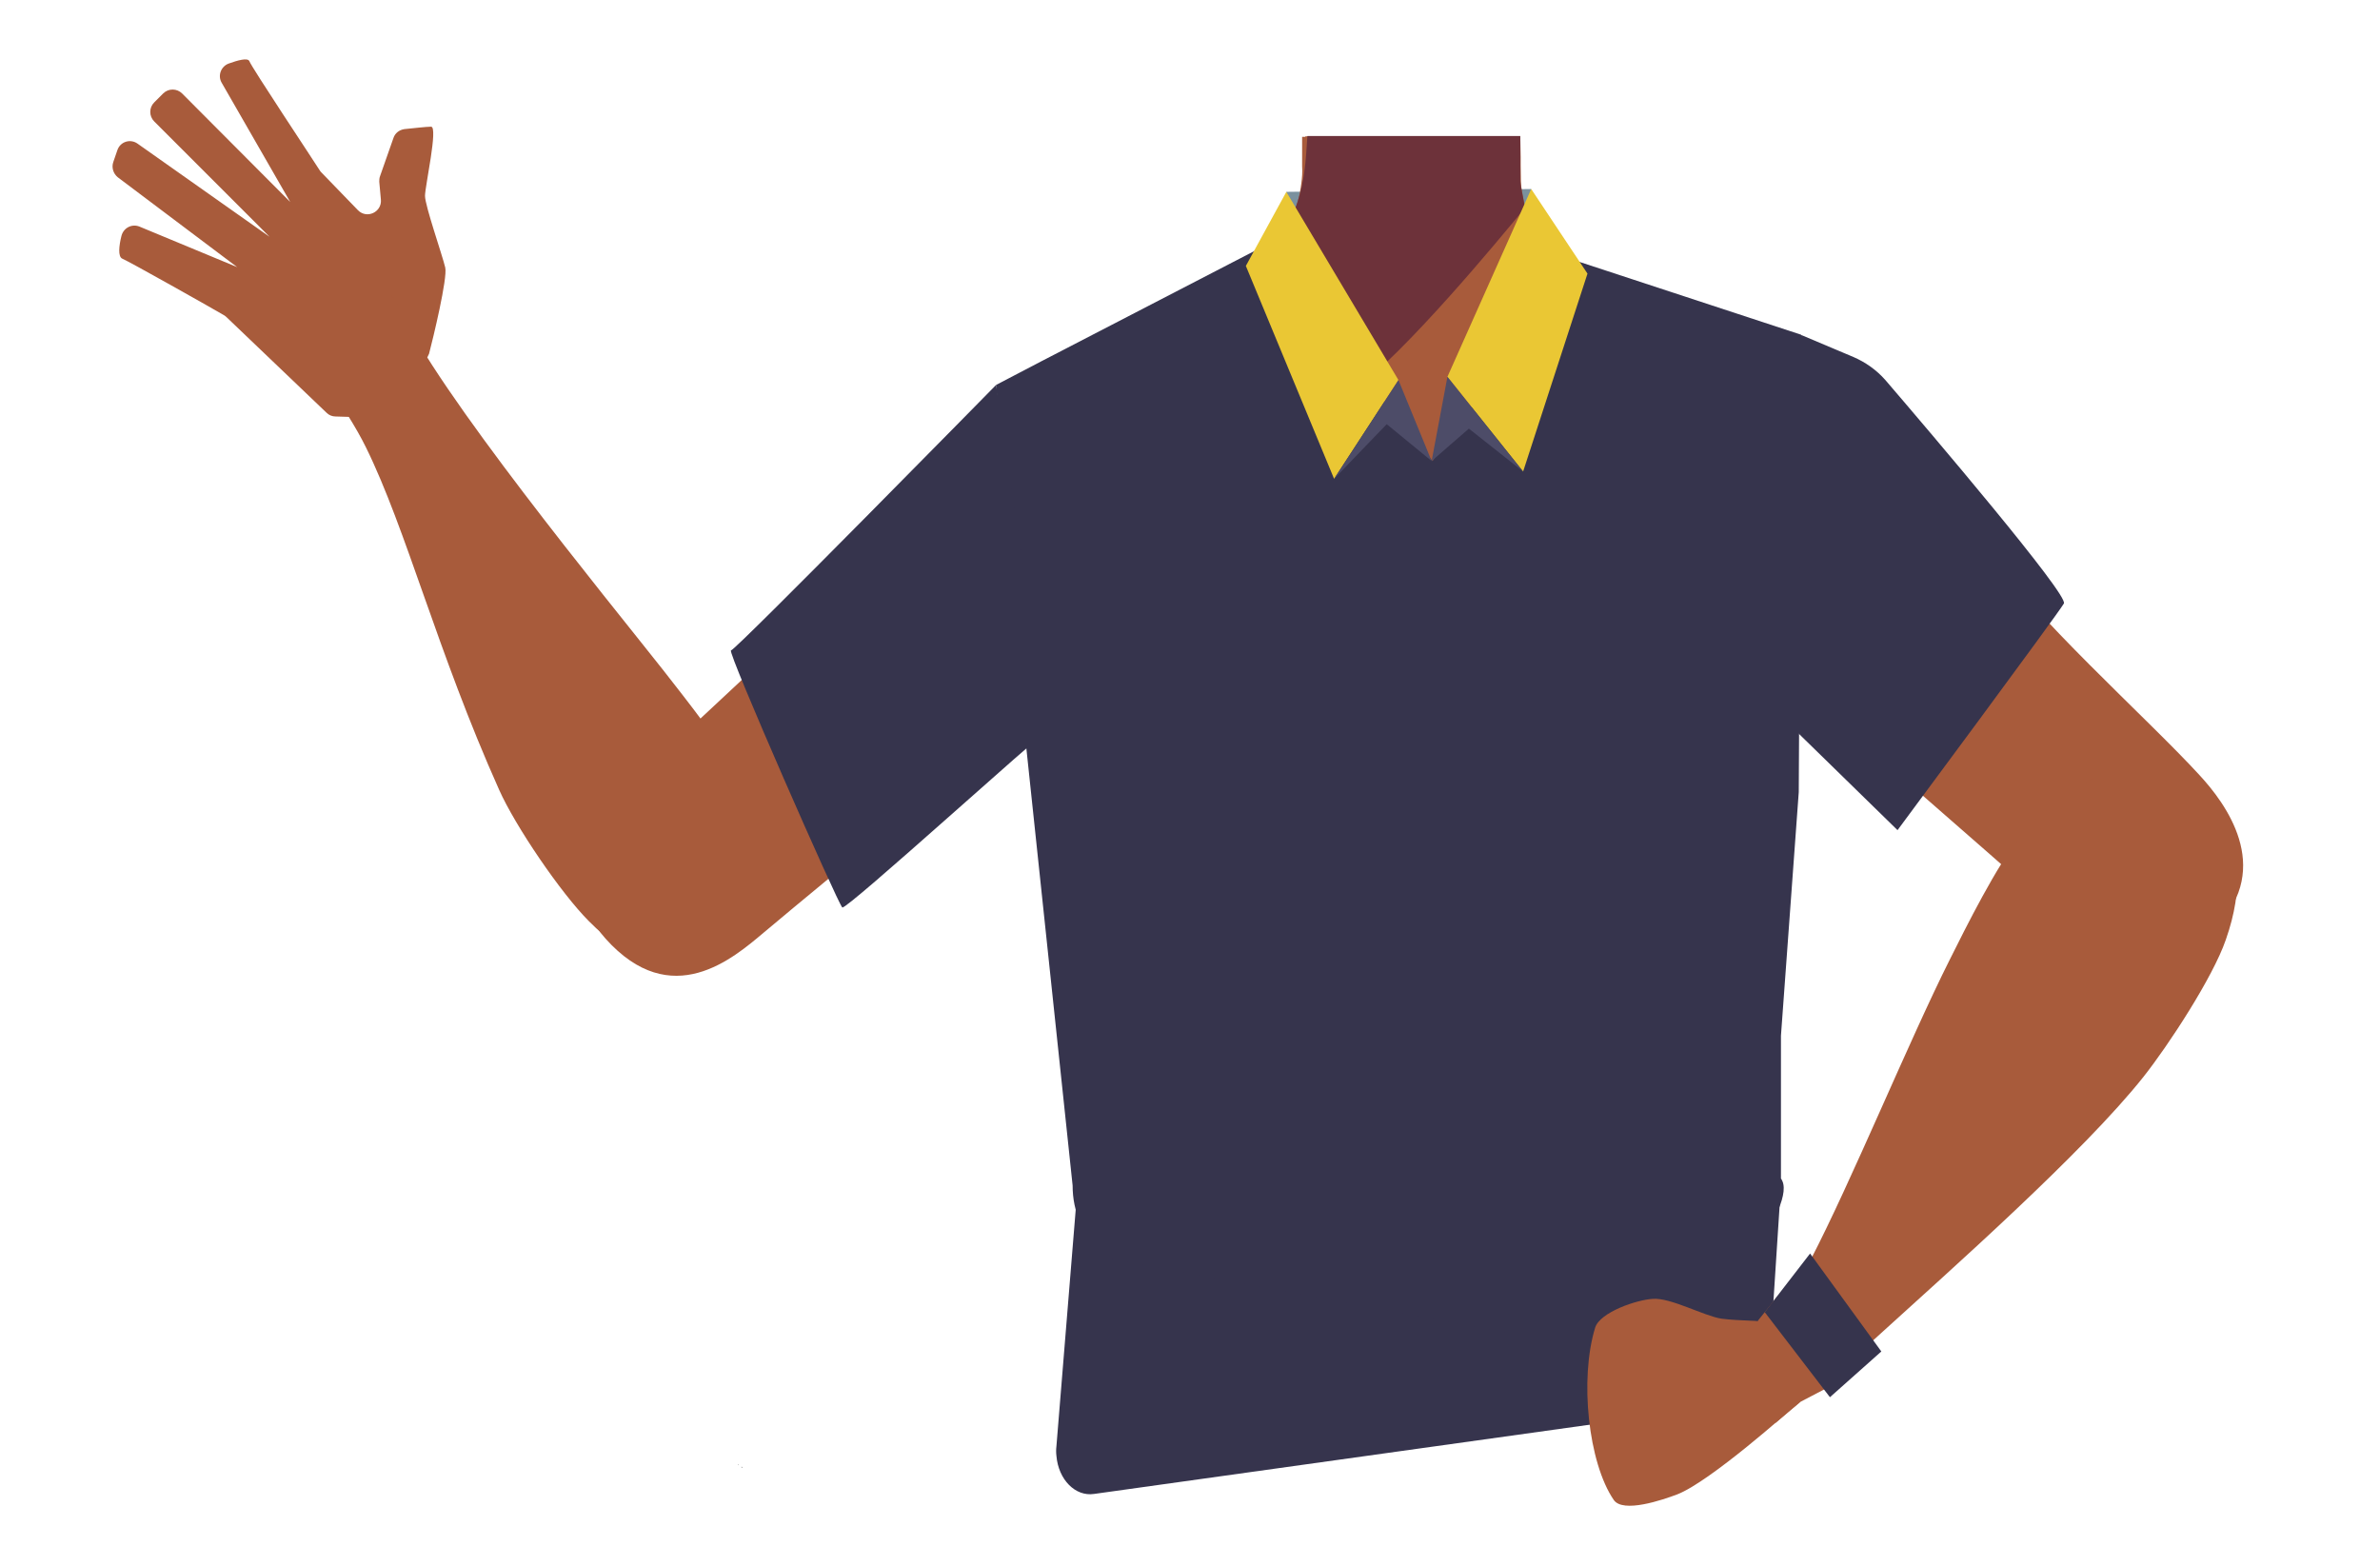 <?xml version="1.0" encoding="utf-8"?>
<!-- Generator: Adobe Illustrator 26.0.2, SVG Export Plug-In . SVG Version: 6.00 Build 0)  -->
<svg version="1.1" id="Calque_1" xmlns="http://www.w3.org/2000/svg" xmlns:xlink="http://www.w3.org/1999/xlink" x="0px" y="0px"
	 viewBox="0 0 588 387" style="enable-background:new 0 0 588 387;" xml:space="preserve">
<style type="text/css">
	.st0{fill:#7A919E;}
	.st1{fill:#A85B3B;}
	.st2{fill:#6D323A;}
	.st3{fill:#36344D;}
	.st4{fill:#EAC734;}
	.st5{fill:#4D4C68;}
</style>
<g>
	<polygon class="st0" points="317,76.3 317.8,47.4 378.3,46.7 378,76.3 	"/>
	<path class="st1" d="M105.1,88.9c0.4-0.4,0.7-1,0.9-1.5c1-3.8,4.6-18.7,4-21.3c-0.7-3-5-15.3-5-17.7s3.3-17.1,1.5-17.1
		c-1.2,0-4.5,0.4-6.6,0.6c-1.3,0.2-2.3,1-2.7,2.2l-3.3,9.4c-0.2,0.5-0.2,1-0.2,1.4l0.4,4.4c0.3,3.1-3.5,4.9-5.7,2.6l-9-9.3
		c-0.1-0.1-0.3-0.3-0.4-0.5c-1.7-2.7-16.8-25.4-17.4-27c-0.4-0.9-2.9-0.2-5.1,0.6c-1.9,0.7-2.8,3-1.7,4.8l16.9,29.4L45,23.1
		c-1.3-1.3-3.4-1.3-4.7,0l-2.2,2.2c-1.3,1.3-1.3,3.4,0,4.7l28.5,28.5l-32.6-23c-1.8-1.3-4.3-0.5-5,1.6l-1,2.9
		c-0.5,1.4,0,2.9,1.1,3.8l29.5,22.2l-24.1-10c-1.9-0.8-4,0.3-4.5,2.3c-0.6,2.4-0.9,5.1,0.2,5.6c1.9,0.8,22.1,12.2,25,13.9
		c0.2,0.1,0.5,0.3,0.7,0.5l24.8,23.7c0.6,0.6,1.4,0.9,2.2,0.9l6.6,0.2c0.9,0,1.8-0.3,2.5-1L105.1,88.9z"/>
	<polygon points="183.2,362.5 183.3,362.5 183.2,362.4 	"/>
	<polygon points="183.3,362.5 183.4,362.5 183.4,362.4 	"/>
	<polygon points="183.2,362.5 183.3,362.5 183.2,362.4 	"/>
	<polygon points="183.3,362.5 183.4,362.5 183.4,362.4 	"/>
	<path class="st1" d="M468.8,126.8c-0.6,38.4-26.2,33.2-36.9,42.3c-12.6,10.8-8.3,50-17.2,64c-2.5,3.8-11.4,10.1-15.8,9.1
		c-12.5-2.9-24-30.7-34.8-37.7c-6.3-4.1-23.6-3.6-30.2,0c-11.2,6.2-22.3,34.9-34.8,37.7c-4.4,1-13.4-5.2-15.8-9.1
		c-8.9-14-4.6-53.2-17.2-64c-10.6-9.1-36.2-3.9-36.9-42.3c-0.4-26.6,35-37.3,35-37.3l40.1-19.9c2.6-1.3,5-2.9,7.1-4.8
		c0.8-0.7,1.6-1.5,2.3-2.3l0.6-0.7v-0.1c3.9-4.7,6.5-10.4,7.2-16.4c0.2-1.4,0.3-2.8,0.2-4.2v-2.8v-4.5h53.9l0.1,5v1.5v3.2
		c0,0.3,0,0.7,0,1l0,0c0,0.6,0.1,1.3,0.2,2c0.2,1.5,0.5,3.1,0.9,4.6c2.3,7.7,7.7,14,14.9,17.5l40.5,20.1c1,0.5,2.1,1,3.2,1.3
		C441.9,92.3,469.1,103.5,468.8,126.8z"/>
	<path class="st1" d="M376.4,82l-27.5,32.5l-14.8-17.7L321.7,82l0.7-41.6v-2.2l0.1-4.5h53v0.2l0.1,4.7l0,0v1.6l0.1,4.2l0,0v1.3
		l0.1,6.8L376.4,82z"/>
	<path class="st2" d="M376.9,51.2l-1,1.2c-5.2,6.3-28.8,35-41.8,44.3c-3.2,2.3-5.7,3.4-7.2,2.7c-6.8-3.3-14.8-35.1-14.8-35.1
		l0.1-0.1c0.6-0.6,1.2-1.2,1.7-1.9c0.3-0.4,0.7-0.8,1-1.3l0.1-0.1c3.3-4.5,5.5-9.7,6.7-15.2c0-0.2,0.1-0.4,0.1-0.6
		c0.3-1.4,0.5-3,0.7-4.8c0.1-0.7,0.1-1.4,0.2-2.2c0.1-1.4,0.2-2.9,0.3-4.5h52.6v0.2v4.3v6.7l0.1,0.8l0.1,0.7l0.9,4.6L376.9,51.2z"/>
	<path class="st1" d="M411.9,126.6c7.7,26.6,34.2,44.8,34.2,44.8s47.1,40.8,62.5,54.7c7.3,6.5,22.2,20.4,39.1,2.7l0,0
		c13.9-14.6,2.1-30.4-4.3-37.3c-12.9-14.1-42-39.9-52.2-55.8c-7.6-11.9-14.6-33.1-36.8-42.7c0,0-17.3-9.8-32.7,3.1l-0.6,0.5
		C412.3,103.9,408.7,115.7,411.9,126.6L411.9,126.6z"/>
	<path class="st1" d="M183.2,233.8c13.8-11.4,4.5-32.1,0.7-39.9s-14.8-21.6-20.1-28.4c-13.8-17.5-56.4-69.4-65-89.4
		c-6-14-23.9,10.4-23.9,10.4s10.8,14.4,15.5,24c10,20.3,17.6,50.4,32.9,84.6c4,9,15.3,25.6,22.2,32.5
		C164.7,247,179.2,237.1,183.2,233.8z"/>
	<path class="st1" d="M288.3,133.8c-8.5,26.3-35.5,43.8-35.5,43.8s-48.2,39.4-64.1,52.8c-7.5,6.3-22.8,19.7-39.1,1.5l0,0
		c-13.4-15-1.2-30.5,5.4-37.2c13.3-13.7,43.2-38.6,53.9-54.2c7.9-11.6,25.9-35.6,48.3-44.4c0,0,7.3-6.4,22.3,7l0.6,0.5
		C288.6,111.1,291.8,123,288.3,133.8L288.3,133.8z"/>
	<path class="st3" d="M445.1,82.8l12.8,5.4c3,1.3,5.7,3.2,7.9,5.7c10.9,12.7,45.3,53.1,44.1,55.2c-1.4,2.5-41.1,56-41.1,56
		s-35.7-34.9-36.9-36s-11.3-40.4-12.1-40s13.1-40.6,13.5-42.5s-3.9,1.8-3.9,1.8"/>
	<polygon points="182.4,362 182.5,361.9 182.4,361.9 	"/>
	<path d="M182.5,361.9v0.1V361.9z"/>
	<polygon points="182.4,362 182.5,361.9 182.4,361.9 	"/>
	<path d="M182.5,361.9v0.1V361.9z"/>
	<path class="st3" d="M261,357.3l4.9-60.1l174.2-5.9l-2.1,32.4c-0.8,12.9-8.7,23.2-18.8,24.6l-148.9,20.8c-4.6,0.7-8.8-3.5-9.3-9.4
		C260.9,358.9,260.9,358.1,261,357.3z"/>
	<path class="st3" d="M265,292.9l-12.2-115.3l-6.7-82.5l11.1-5.8l53.9-27.9l42.8,52.5l36.3-49.2l54.8,18l-0.6,113l-4.4,60.2v35.3
		c4.8,6.3-17,32-19.7,39.4l-18.7,4.2l-131.1-24.5l-3.6-8.3C265.6,299.2,265,296.1,265,292.9z"/>
	<polygon class="st4" points="307.8,65.7 317.8,47.4 345.5,93.9 329.6,118.3 	"/>
	<polygon class="st4" points="392.2,67.6 378.3,46.7 357.6,93.1 376.3,116.5 	"/>
	<polygon class="st5" points="345.5,93.9 353.7,113.9 342.6,104.8 329.6,118.3 	"/>
	<polygon class="st5" points="353.7,113.9 357.6,93.1 376.3,116.5 362.9,105.9 	"/>
	<path class="st3" d="M258.9,180.5c-1.8,0.7-49.8,44.4-50.8,43.7s-28.6-63.5-27.5-63.5s65.5-65.6,65.5-65.6"/>
	<path class="st1" d="M538.5,192.5c-17.5-9.4-33.9,7.8-39.4,14.3c-5.6,6.6-13.5,22.5-17.4,30.3c-10,19.9-24.3,54.8-34.4,74.2
		c-6.6,12.8-10.5,19.3-3.5,25.7c6.4,5.8,16.7-3.7,20.8-7.5c16.8-15.3,50.1-44.7,65-63.5c6.1-7.7,17.1-24.5,20.3-33.8
		C559.1,206.1,543.6,195.2,538.5,192.5z"/>
	<path class="st1" d="M447.4,333.7c1.6,3.4,2,9.3-4.8,14.4c0,0-20,17.9-28.2,21.1c-3.7,1.4-13.4,4.7-15.7,1.4
		c-6.3-9.2-8.5-29.9-4.6-42.6c1.2-3.8,10.3-6.9,14.3-7.1c4.4-0.3,12.5,4.2,16.9,4.9c2.4,0.3,4.8,0.4,7.2,0.5
		C438.5,326.4,445.2,329.1,447.4,333.7z"/>
	<polygon class="st1" points="439.2,320.2 434.3,326.3 436.1,339.2 438.6,351.6 444.9,346.3 455.8,340.6 	"/>
	<polygon class="st3" points="436,324.2 447.2,309.7 464.8,333.9 452.1,345.2 	"/>
</g>
</svg>
